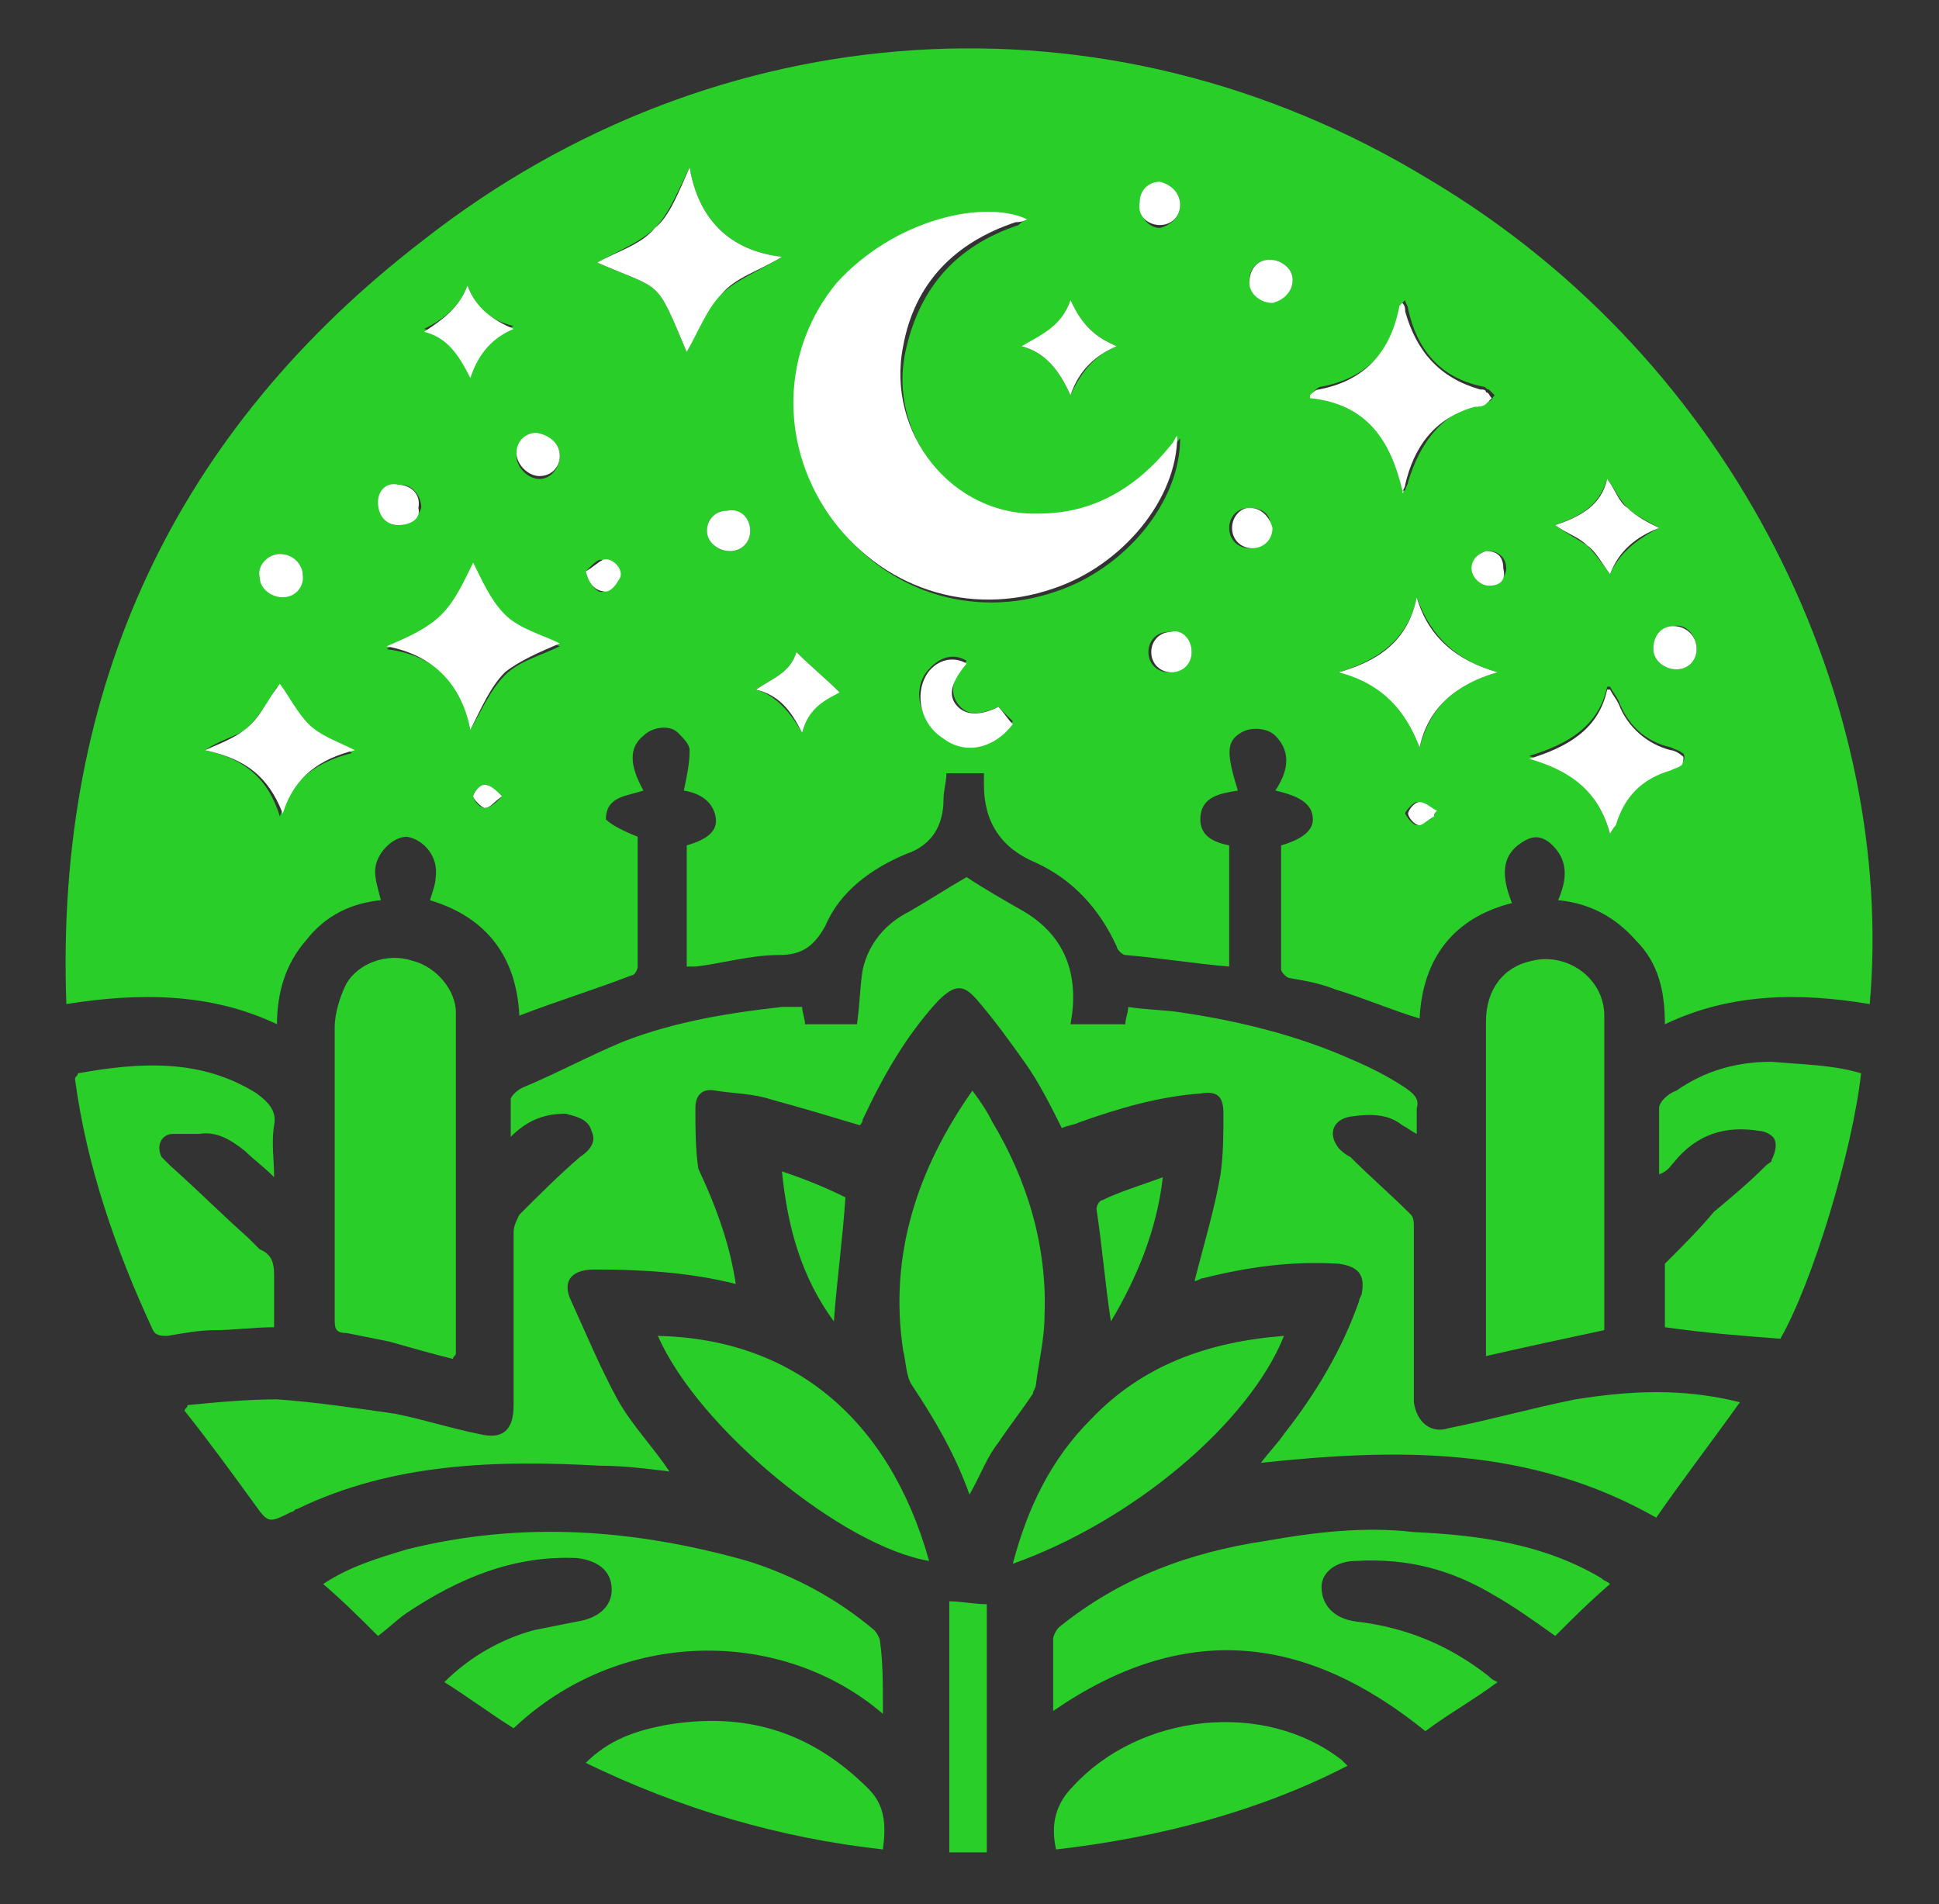 <?xml version="1.0" encoding="utf-8"?>
<!-- Generator: Adobe Illustrator 24.1.0, SVG Export Plug-In . SVG Version: 6.00 Build 0)  -->
<svg version="1.1" id="Layer_1" xmlns="http://www.w3.org/2000/svg" xmlns:xlink="http://www.w3.org/1999/xlink" x="0px" y="0px"
	 viewBox="0 0 67.2 66" enable-background="new 0 0 67.2 66" xml:space="preserve">
<rect x="0" y="0" width="67.2" height="66" fill="#333333" stroke="none"/>
<g>
	<path fill="#29CE29" d="M22.1,29c0,1.5,0,3,0,4.5c0,0.1-0.1,0.3-0.2,0.3c-1.3,0.5-2.6,0.9-3.9,1.4c-0.1-2-1.1-3.4-3.1-4
		c0.1-0.3,0.2-0.6,0.2-0.8c0.1-0.7-0.4-1.3-1-1.4c-0.5,0-1.1,0.6-1.1,1.2c0,0.3,0.1,0.6,0.2,1c-1,0.1-1.9,0.5-2.6,1.4
		c-0.7,0.8-1,1.8-1,2.9c-2.3-1.1-4.8-1.1-7.3-0.7c-0.4-11,3.8-19.9,12.4-26.5c10.1-7.9,23.6-8.9,34.8-2.1
		c10.8,6.4,16.2,18.3,15.3,28.6c-2.4-0.4-4.8-0.4-7.1,0.7c0-1.1-0.2-2.1-1-2.9c-0.7-0.8-1.6-1.3-2.7-1.4c0.3-0.7,0.4-1.4-0.3-2
		c-0.4-0.3-0.7-0.2-1.1,0.1c-0.5,0.4-0.6,1-0.2,2c-2,0.5-3.1,1.9-3.2,4c-1-0.3-1.9-0.7-2.9-1c-0.5-0.2-1-0.3-1.6-0.4
		c-0.1,0-0.3-0.2-0.3-0.3c0-1.4,0-2.9,0-4.3c0.7-0.2,1.1-0.5,1.1-0.9c0-0.5-0.4-0.8-1.3-1c0.4-0.6,0.6-1.3,0-1.9
		c-0.3-0.3-0.9-0.3-1.2-0.1c-0.5,0.3-0.5,0.7-0.1,2c-0.6,0.1-1.3,0.2-1.3,1c0,0.6,0.5,0.8,1,0.9c0,1.4,0,2.8,0,4.2
		c-1.2-0.1-2.4-0.3-3.6-0.4c-0.1,0-0.3-0.2-0.3-0.3c-0.6-1.3-1.5-2.3-2.8-2.9c-1.2-0.5-1.8-1.4-1.8-2.7c0-0.1,0-0.2,0-0.4
		c-0.4,0-0.8,0-1.3,0c0,0.3-0.1,0.6-0.1,0.9c0,0.9-0.4,1.6-1.3,1.9c-1.2,0.5-2.3,1.3-2.8,2.5c-0.4,0.7-0.8,1-1.6,1
		c-1,0-2,0.3-2.9,0.4c-0.1,0-0.2,0-0.3,0c0-1.4,0-2.8,0-4.2c0.7-0.2,1.1-0.5,1-1c-0.1-0.5-0.5-0.8-1.1-0.9c0.1-0.5,0.2-0.9,0.2-1.4
		c0-0.2-0.2-0.4-0.4-0.6c-0.3-0.3-0.9-0.2-1.2,0.1c-0.5,0.4-0.5,1,0,1.9c-0.6,0.2-1.3,0.2-1.3,1C21.2,28.6,21.6,28.8,22.1,29z
		 M35.6,7.6c-1.5-0.6-4.7,0-6.5,2.3c-1.9,2.3-2,5.5-0.3,8c1.8,2.6,4.9,3.6,7.8,2.6c2.4-0.8,4.3-3.1,4.3-5.3
		c-0.1,0.1-0.2,0.2-0.2,0.3c-1.2,1.4-2.7,2.3-4.6,2.4c-3,0.1-5.4-2.8-4.7-5.8c0.5-2.2,1.8-3.6,3.9-4.3C35.4,7.7,35.5,7.6,35.6,7.6z
		 M48.6,17c0,0,0.1,0,0.1,0c0-0.1,0.1-0.2,0.1-0.3c0.4-1.3,1.1-2.3,2.4-2.7c0.1,0,0.3-0.1,0.4-0.1c0.1,0,0.1-0.1,0.2-0.2
		c-0.1-0.1-0.1-0.1-0.2-0.2c-0.1,0-0.1-0.1-0.2-0.1c-1.5-0.3-2.3-1.3-2.6-2.7c0-0.1-0.1-0.2-0.1-0.3c-0.1,0.1-0.1,0.1-0.1,0.1
		c-0.3,1.6-1.2,2.6-2.8,2.9c-0.1,0-0.2,0.1-0.3,0.2c0,0,0,0.1,0,0.1C47.3,14,48.2,15.2,48.6,17z M23.9,5.8c-0.4,0.8-0.7,1.6-1.2,2.1
		c-0.5,0.5-1.3,0.8-2,1.2c2.3,1,2,0.5,3.1,3.1c0.4-0.7,0.6-1.5,1.2-2c0.5-0.5,1.3-0.8,2.1-1.3C25.3,8.7,24.2,7.6,23.9,5.8z
		 M16.3,25.3c0.4-0.7,0.7-1.4,1.2-1.9c0.5-0.5,1.3-0.7,1.9-1c-0.6-0.3-1.4-0.5-1.9-1c-0.5-0.5-0.8-1.2-1.1-1.8
		c-0.3,0.5-0.6,1.3-1.1,1.8c-0.5,0.5-1.3,0.7-1.9,1.1C15,22.7,16,23.6,16.3,25.3z M46.4,23.3c1.5,0.3,2.4,1.2,2.8,2.6
		c0.4-1.5,1.3-2.2,2.7-2.6c-1.4-0.4-2.3-1.2-2.8-2.6C48.8,22.2,47.7,22.9,46.4,23.3z M55.8,28.9c0.1-0.2,0.2-0.3,0.2-0.4
		c0.3-1,0.9-1.6,1.9-1.9c0.1,0,0.3-0.1,0.4-0.2c0.1,0,0.1-0.3,0-0.3c-0.1-0.1-0.2-0.1-0.4-0.2c-0.9-0.2-1.5-0.8-1.8-1.6
		c-0.1-0.2-0.2-0.3-0.3-0.5c0,0-0.1,0-0.1,0c-0.3,1.4-1.4,2-2.7,2.4C54.4,26.7,55.4,27.4,55.8,28.9z M7.1,26c1.4,0.3,2.2,1,2.6,2.3
		c0.4-1.3,1.3-1.9,2.5-2.2c-0.6-0.4-1.2-0.6-1.6-0.9c-0.4-0.4-0.7-0.9-1-1.4c-0.3,0.5-0.6,1-1,1.4C8.3,25.5,7.7,25.6,7.1,26z
		 M34.6,24.5c-0.7,0.3-1.1,0.3-1.4-0.1c-0.3-0.4-0.2-0.9,0.3-1.5c-0.5-0.3-1-0.1-1.4,0.4c-0.5,0.7-0.2,1.7,0.6,2.2
		c0.8,0.5,1.8,0.3,2.4-0.5C35,24.9,34.8,24.7,34.6,24.5z M57.5,18.3c-0.5-0.3-0.8-0.4-1.1-0.7c-0.3-0.3-0.4-0.6-0.7-1
		c-0.3,1-1,1.3-1.8,1.6c0.4,0.3,0.8,0.5,1.1,0.7c0.3,0.3,0.5,0.6,0.8,1C56.1,19.2,56.7,18.7,57.5,18.3z M38.7,12
		c-0.7-0.3-1.3-0.8-1.6-1.6c-0.3,0.9-1,1.3-1.7,1.6c0.8,0.2,1.3,0.8,1.7,1.7C37.5,12.8,38,12.3,38.7,12z M16.2,9.9
		c-0.3,0.8-0.9,1.2-1.5,1.5c0.8,0.2,1.2,0.8,1.6,1.6c0.3-0.9,0.8-1.4,1.5-1.7C17,11.1,16.5,10.7,16.2,9.9z M29.1,24
		c-0.5-0.5-1-0.9-1.5-1.4c-0.2,0.7-0.8,0.9-1.4,1.3c0.7,0.2,1.2,0.8,1.6,1.5C28,24.6,28.5,24.2,29.1,24z M19.4,15.8
		c0-0.4-0.3-0.7-0.8-0.7c-0.4,0-0.7,0.3-0.7,0.7c0,0.4,0.4,0.8,0.8,0.8C19.1,16.6,19.4,16.2,19.4,15.8z M58,21.7
		c-0.4,0-0.7,0.4-0.7,0.8c0,0.4,0.4,0.7,0.8,0.7c0.4,0,0.7-0.3,0.7-0.7C58.8,22,58.4,21.6,58,21.7z M44.8,9.7C44.8,9.3,44.4,9,44,9
		c-0.4,0-0.7,0.3-0.7,0.7c0,0.4,0.4,0.8,0.8,0.7C44.5,10.4,44.8,10.1,44.8,9.7z M9.7,19.2c-0.4,0-0.7,0.4-0.7,0.7
		c0,0.4,0.4,0.7,0.8,0.7c0.4,0,0.7-0.3,0.7-0.7C10.4,19.6,10.1,19.2,9.7,19.2z M26,18.4c0-0.4-0.4-0.8-0.8-0.7
		c-0.4,0-0.7,0.3-0.7,0.7c0,0.4,0.4,0.7,0.8,0.7C25.7,19.1,26,18.8,26,18.4z M40.9,7.1c0-0.4-0.3-0.7-0.7-0.7
		c-0.4,0-0.7,0.3-0.7,0.7c0,0.4,0.3,0.8,0.7,0.8C40.6,7.8,40.9,7.5,40.9,7.1z M41.3,22.6c0-0.4-0.3-0.7-0.8-0.7
		c-0.4,0-0.7,0.3-0.7,0.7c0,0.4,0.3,0.7,0.7,0.7C41,23.2,41.3,23,41.3,22.6z M13.8,18.2c0.4,0,0.7-0.3,0.8-0.6
		c0-0.4-0.3-0.8-0.7-0.8c-0.4,0-0.7,0.3-0.7,0.6C13.1,17.9,13.4,18.2,13.8,18.2z M43.3,17.6c-0.4,0-0.7,0.3-0.7,0.7
		c0,0.4,0.3,0.7,0.7,0.7c0.4,0,0.7-0.3,0.7-0.7C44.1,17.9,43.8,17.6,43.3,17.6z M51.6,20.3c0.3,0,0.6-0.3,0.6-0.6
		c0-0.4-0.3-0.6-0.6-0.6c-0.3,0-0.5,0.2-0.5,0.6C51,20,51.3,20.3,51.6,20.3z M20.3,19.8c0.1,0.4,0.4,0.8,0.6,0.7
		c0.2-0.1,0.4-0.3,0.5-0.5c0.1-0.3-0.3-0.6-0.6-0.6C20.7,19.4,20.5,19.6,20.3,19.8z M49.7,28.3c0-0.1,0-0.1,0-0.2
		c-0.2-0.1-0.4-0.3-0.6-0.3c-0.1,0-0.4,0.3-0.4,0.4c0.1,0.2,0.3,0.4,0.4,0.4C49.3,28.6,49.5,28.4,49.7,28.3z M17.4,27.6
		c-0.3-0.2-0.4-0.4-0.6-0.4c-0.1,0-0.4,0.2-0.4,0.4c0,0.1,0.2,0.4,0.4,0.4C17,28,17.2,27.8,17.4,27.6z"/>
	<path fill="#29CE29" d="M25.5,44.5c-1.6-0.4-3.2-0.5-4.9-0.5c-0.9,0-1.1,0.5-0.8,1.1c0.5,1.1,1,2.3,1.6,3.4
		c0.5,0.9,1.2,1.6,1.8,2.5c-0.8-0.1-1.6-0.2-2.4-0.2c-3.6-0.2-7.2-0.1-10.5,1.5c-0.1,0-0.1,0.1-0.2,0.1c-0.8,0.4-0.8,0.4-1.3-0.3
		c-0.8-1.1-1.6-2.2-2.4-3.2c0-0.1,0.1-0.1,0.1-0.2c1-0.1,2.1-0.2,3.1-0.2c1.4,0.1,2.7,0.3,4.1,0.5c1,0.2,1.9,0.5,2.9,0.7
		c0.8,0.2,1.2-0.1,1.2-1c0-2,0-4,0-6c0-0.2,0.1-0.4,0.2-0.6c0.7-0.7,1.4-1.4,2.1-2c0.3-0.2,0.6-0.5,0.4-0.9
		c-0.1-0.4-0.5-0.5-0.9-0.6c-0.7,0-1.3,0.2-1.9,0.8c0-0.5,0-0.9,0-1.3c0-0.1,0.2-0.3,0.4-0.4c1.2-0.5,2.3-1.1,3.5-1.6
		c1.8-0.7,3.7-1,5.5-1.2c0.2,0,0.4,0,0.7,0c0,0.2,0.1,0.4,0.1,0.6c0.6,0,1.2,0,1.8,0c0.1-0.7,0.1-1.3,0.2-1.9c0.2-0.9,0.8-1.6,1.6-2
		c0.7-0.4,1.3-0.8,2-1.2c0.6,0.4,1.3,0.8,2,1.2c1.5,0.9,1.9,2.3,1.6,3.9c0.6,0,1.2,0,1.9,0c0-0.2,0.1-0.4,0.1-0.6
		c0.6,0.1,1.3,0.1,1.9,0.2c2,0.3,4,0.8,5.8,1.6c0.7,0.3,1.3,0.6,1.9,1c0.3,0.2,0.5,0.4,0.4,0.7c0,0.3,0,0.5,0,0.9
		c-0.2-0.1-0.3-0.2-0.5-0.3c-0.5-0.4-1.1-0.4-1.8-0.3c-0.6,0.1-0.8,0.6-0.4,1.1c0.1,0.1,0.2,0.2,0.4,0.3c0.7,0.7,1.4,1.3,2.1,2
		c0.1,0.1,0.1,0.3,0.1,0.4c0,1.9,0,3.8,0,5.7c0,0.1,0,0.3,0,0.4c0.1,0.7,0.6,1.1,1.2,0.9c1.5-0.3,2.9-0.7,4.4-1
		c1.9-0.3,3.7-0.4,5.7,0.1c-1,1.4-2,2.7-2.9,4c-4.4-2.5-9-2.4-13.7-1.9c0.3-0.4,0.6-0.7,0.8-1c1.1-1.4,2-2.9,2.6-4.6
		c0-0.1,0.1-0.2,0.1-0.3c0.1-0.6-0.1-0.9-0.8-1c-1.6-0.1-3.1,0.1-4.7,0.5c-0.1,0-0.2,0.1-0.3,0.1c0.3-1.2,0.7-2.5,0.9-3.7
		c0.1-0.7,0.1-1.4,0.1-2.1c0-0.6-0.2-0.8-0.8-0.7c-1.4,0.1-2.8,0.5-4.2,1c-0.2,0.1-0.4,0.1-0.6,0.2c-0.4-0.8-0.8-1.6-1.3-2.3
		c-0.5-0.7-1-1.4-1.6-2.1c-0.5-0.6-0.8-0.6-1.4,0c-1.1,1.2-1.9,2.6-2.6,4.1c0,0.1-0.1,0.2-0.1,0.2c-1-0.3-2-0.6-3.1-0.9
		c-0.6-0.2-1.3-0.2-1.9-0.3c-0.5-0.1-0.7,0.2-0.7,0.6c0,0.7,0,1.4,0.1,2.1C24.9,42,25.3,43.2,25.5,44.5z"/>
	<path fill="#29CE29" d="M30.6,59.4c-3.5-3-9.1-3-12.8,0.5c-0.8-0.5-1.6-1.1-2.4-1.6c0.9-0.9,2-1.5,3.1-1.8c0.5-0.1,1-0.2,1.5-0.3
		c0.7-0.1,1.2-0.5,1.2-1.1c0-0.6-0.4-1-1.2-1.1c-2.2-0.1-4.1,0.7-5.9,1.9c-0.3,0.2-0.6,0.5-1,0.8c-0.6-0.6-1.2-1.2-1.9-1.8
		c0.9-0.6,1.9-0.9,2.9-1.2c4-1,7.9-0.7,11.8,0.4c1.6,0.5,3.1,1.3,4.4,2.4c0.1,0.1,0.2,0.3,0.2,0.4C30.6,57.6,30.6,58.4,30.6,59.4z"
		/>
	<path fill="#29CE29" d="M36.5,59.3c0-0.8,0-1.6,0-2.5c0-0.1,0.1-0.3,0.2-0.4c2.1-1.7,4.5-2.6,7.2-3c1.7-0.3,3.4-0.5,5.1-0.3
		c2.2,0.1,4.5,0.4,6.5,1.6c0.1,0.1,0.2,0.1,0.3,0.2c-0.7,0.6-1.3,1.2-1.9,1.8c-0.7-0.5-1.4-1-2.1-1.4c-1.5-0.9-3-1.3-4.8-1.2
		c-0.7,0-1.2,0.4-1.2,0.9c0,0.6,0.4,1.1,1.2,1.2c1.7,0.2,3.2,0.8,4.6,1.9c0.1,0.1,0.1,0.1,0.3,0.2c-0.8,0.6-1.7,1.1-2.5,1.7
		C45.2,56.6,41,56.2,36.5,59.3z"/>
	<path fill="#29CE29" d="M15.7,47.1c-0.8-0.2-1.5-0.4-2.2-0.6c-0.5-0.1-1-0.2-1.5-0.3c-0.4,0-0.4-0.2-0.4-0.5c0-0.9,0-1.8,0-2.7
		c0-2.5,0-4.9,0-7.4c0-0.5,0.2-1.1,0.4-1.5c0.4-0.7,1.4-1.1,2.3-0.8c0.8,0.2,1.5,1,1.5,1.8c0,3.9,0,7.8,0,11.8
		C15.8,47,15.7,47,15.7,47.1z"/>
	<path fill="#29CE29" d="M55.6,46.1c-1.4,0.3-2.8,0.6-4.1,0.9c0-0.1,0-0.1,0-0.2c0-3.8,0-7.6,0-11.4c0-1.1,0.6-1.9,1.6-2.1
		c1.2-0.3,2.5,0.6,2.5,1.9c0,1.4,0,2.8,0,4.2c0,2.1,0,4.2,0,6.3C55.6,45.9,55.6,46,55.6,46.1z"/>
	<path fill="#29CE29" d="M33.6,51.8c-0.5-1.4-1.2-2.6-2-3.8c-0.2-0.3-0.2-0.8-0.3-1.2c-0.5-3.3,0.5-6.3,2.4-9
		c0.3,0.4,0.5,0.7,0.7,1.1c1.2,2,1.9,4.3,1.8,6.7c0,0.8-0.2,1.6-0.3,2.4c0,0.1-0.1,0.2-0.1,0.3c-0.4,0.6-0.8,1.1-1.2,1.7
		C34.2,50.5,34,51.1,33.6,51.8z"/>
	<path fill="#29CE29" d="M2.7,37.2c2.2-0.4,4.3-0.5,6.2,0.7c0.4,0.3,0.7,0.6,0.6,1.1c-0.1,0.6,0,1.2,0,1.8c-0.4-0.4-0.7-0.6-1-0.9
		c-0.5-0.4-1-0.7-1.6-0.6c-0.3,0-0.6,0-0.9,0c-0.4,0-0.6,0.4-0.4,0.8c0.1,0.1,0.2,0.2,0.3,0.3c0.9,0.8,1.8,1.7,2.7,2.5
		c0.1,0.1,0.3,0.3,0.4,0.4c0.5,0.2,0.5,0.6,0.5,1c0,0.6,0,1.1,0,1.7c-0.7,0-1.4,0.1-2,0.1c-0.6,0-1.1,0.1-1.7,0.2
		c-0.2,0-0.4,0-0.5-0.2C4,43.3,3,40.4,2.6,37.4C2.6,37.3,2.7,37.3,2.7,37.2z"/>
	<path fill="#29CE29" d="M64.5,37.2c-0.3,2.7-1.7,7.3-2.8,9.2c-1.3-0.1-2.6-0.2-4-0.4c0-0.8,0-1.6,0-2.2c0.6-0.6,1.2-1.2,1.7-1.8
		c0.6-0.5,1.2-1,1.8-1.6c0.1-0.1,0.2-0.1,0.2-0.2c0.1-0.2,0.2-0.5,0.1-0.7c0-0.1-0.3-0.3-0.5-0.3c-1.2-0.2-2.2,0.1-3,1.1
		c-0.1,0.1-0.2,0.3-0.5,0.4c0-0.8,0-1.5,0-2.3c0-0.2,0.3-0.5,0.6-0.6c1-0.7,2.1-1,3.3-1C62.5,36.9,63.5,36.9,64.5,37.2z"/>
	<path fill="#29CE29" d="M44.5,46.3c-1.2,3-5.2,6.4-9.4,7.9c0.5-1.9,1.3-3.6,2.7-5C39.6,47.3,41.9,46.5,44.5,46.3z"/>
	<path fill="#29CE29" d="M22.8,46.3c4.6,0.1,8,2.8,9.4,7.8C29.2,53.6,24.2,49.5,22.8,46.3z"/>
	<path fill="#29CE29" d="M36.6,64.1c-0.2-0.9,0-1.6,0.6-2.2c2.3-2.5,6.6-3,9.3-0.9c0.1,0.1,0.1,0.1,0.2,0.2
		C43.6,62.8,40.1,63.7,36.6,64.1z"/>
	<path fill="#29CE29" d="M20.3,61.1c0.8-0.8,1.7-1.1,2.7-1.3c2.8-0.5,5.1,0.2,7.1,2.2c0.6,0.6,0.6,1.3,0.5,2.1
		C27,63.7,23.6,62.7,20.3,61.1z"/>
	<path fill="#29CE29" d="M34.2,64.2c-0.5,0-0.9,0-1.3,0c0-2.9,0-5.8,0-8.7c0.4,0,0.9,0.1,1.3,0.1C34.2,58.4,34.2,61.3,34.2,64.2z"/>
	<path fill="#29CE29" d="M29.3,41.5c-0.1,1.5-0.3,2.9-0.4,4.3c-1.1-1.5-1.6-3.2-1.8-5.2C28,40.9,28.7,41.2,29.3,41.5z"/>
	<path fill="#29CE29" d="M38.5,45.8c-0.2-1.3-0.3-2.6-0.5-3.9c0-0.1,0.1-0.3,0.2-0.3c0.6-0.3,1.3-0.5,2.1-0.8
		C40.1,42.6,39.4,44.3,38.5,45.8z"/>
	<path fill="#FFFFFF" d="M35.6,7.6c-0.2,0.1-0.3,0.1-0.4,0.1c-2.1,0.7-3.5,2.1-3.9,4.3c-0.6,3,1.7,5.9,4.7,5.8
		c1.9,0,3.4-0.9,4.6-2.4c0.1-0.1,0.1-0.2,0.2-0.3c0,2.2-1.9,4.5-4.3,5.3c-2.9,1-6,0-7.8-2.6c-1.7-2.5-1.6-5.7,0.3-8
		C31,7.6,34.1,6.9,35.6,7.6z"/>
	<path fill="#FFFFFF" d="M48.6,17c-0.4-1.7-1.2-3-3.2-3.2c0,0,0-0.1,0-0.1c0.1-0.1,0.2-0.2,0.3-0.2c1.6-0.3,2.5-1.3,2.8-2.9
		c0,0,0.1-0.1,0.1-0.1c0.1,0.1,0.1,0.2,0.1,0.3c0.4,1.4,1.2,2.3,2.6,2.7c0.1,0,0.2,0,0.2,0.1c0.1,0,0.1,0.1,0.2,0.2
		c-0.1,0.1-0.1,0.1-0.2,0.2c-0.1,0.1-0.3,0.1-0.4,0.1c-1.4,0.4-2.1,1.4-2.4,2.7c0,0.1-0.1,0.2-0.1,0.3C48.7,17,48.6,17,48.6,17z"/>
	<path fill="#FFFFFF" d="M23.9,5.8c0.3,1.8,1.4,2.9,3.2,3.1c-0.8,0.5-1.6,0.7-2.1,1.3c-0.5,0.5-0.8,1.3-1.2,2
		c-1.1-2.6-0.8-2.1-3.1-3.1c0.7-0.4,1.5-0.6,2-1.2C23.2,7.5,23.5,6.7,23.9,5.8z"/>
	<path fill="#FFFFFF" d="M16.3,25.3c-0.3-1.6-1.3-2.6-2.9-2.9c0.7-0.3,1.4-0.6,1.9-1.1c0.5-0.5,0.8-1.2,1.1-1.8
		c0.3,0.6,0.6,1.3,1.1,1.8c0.5,0.5,1.3,0.7,1.9,1c-0.7,0.3-1.4,0.6-1.9,1C17,23.8,16.7,24.5,16.3,25.3z"/>
	<path fill="#FFFFFF" d="M46.4,23.3c1.4-0.4,2.4-1.1,2.7-2.6c0.4,1.4,1.4,2.2,2.8,2.6c-1.4,0.4-2.4,1.2-2.7,2.6
		C48.7,24.6,47.9,23.7,46.4,23.3z"/>
	<path fill="#FFFFFF" d="M55.8,28.9c-0.4-1.5-1.4-2.2-2.8-2.6c1.3-0.4,2.4-1,2.7-2.4c0,0,0.1,0,0.1,0c0.1,0.2,0.2,0.3,0.3,0.5
		c0.3,0.8,1,1.4,1.8,1.6c0.1,0,0.3,0.1,0.4,0.2c0.1,0,0,0.3,0,0.3c-0.1,0.1-0.2,0.1-0.4,0.2c-1,0.3-1.6,0.9-1.9,1.9
		C56,28.6,55.9,28.7,55.8,28.9z"/>
	<path fill="#FFFFFF" d="M7.1,26c0.7-0.3,1.2-0.5,1.6-0.9c0.4-0.4,0.6-0.9,1-1.4c0.3,0.4,0.6,1,1,1.4c0.4,0.4,1,0.6,1.6,0.9
		c-1.2,0.3-2.1,0.9-2.5,2.2C9.3,26.9,8.5,26.3,7.1,26z"/>
	<path fill="#FFFFFF" d="M34.6,24.5c0.2,0.2,0.3,0.4,0.5,0.6c-0.6,0.8-1.6,1.1-2.4,0.5c-0.8-0.5-1-1.5-0.6-2.2
		c0.3-0.5,0.9-0.7,1.4-0.4c-0.5,0.6-0.7,1.1-0.3,1.5C33.5,24.8,34,24.8,34.6,24.5z"/>
	<path fill="#FFFFFF" d="M57.5,18.3c-0.8,0.3-1.4,0.8-1.7,1.6c-0.3-0.4-0.5-0.8-0.8-1c-0.3-0.3-0.7-0.4-1.1-0.7
		c0.9-0.3,1.6-0.7,1.8-1.6c0.3,0.4,0.4,0.8,0.7,1C56.7,17.9,57.1,18.1,57.5,18.3z"/>
	<path fill="#FFFFFF" d="M38.7,12c-0.7,0.3-1.3,0.8-1.6,1.7c-0.4-0.9-0.9-1.5-1.7-1.7c0.7-0.4,1.4-0.7,1.7-1.6
		C37.5,11.3,38,11.7,38.7,12z"/>
	<path fill="#FFFFFF" d="M16.2,9.9c0.3,0.8,0.9,1.2,1.6,1.5c-0.7,0.3-1.2,0.8-1.5,1.7c-0.4-0.8-0.8-1.4-1.6-1.6
		C15.3,11.1,15.9,10.7,16.2,9.9z"/>
	<path fill="#FFFFFF" d="M29.1,24c-0.6,0.3-1.1,0.6-1.3,1.4c-0.4-0.8-0.8-1.3-1.6-1.5c0.6-0.4,1.2-0.6,1.4-1.3
		C28.1,23.1,28.6,23.5,29.1,24z"/>
	<path fill="#FFFFFF" d="M19.4,15.8c0,0.4-0.3,0.7-0.7,0.7c-0.4,0-0.8-0.4-0.8-0.8c0-0.4,0.3-0.7,0.7-0.7
		C19.1,15.1,19.4,15.4,19.4,15.8z"/>
	<path fill="#FFFFFF" d="M58,21.7c0.4,0,0.8,0.3,0.8,0.8c0,0.4-0.3,0.7-0.7,0.7c-0.4,0-0.8-0.3-0.8-0.7C57.3,22,57.6,21.7,58,21.7z"
		/>
	<path fill="#FFFFFF" d="M44.8,9.7c0,0.4-0.3,0.7-0.7,0.8c-0.4,0-0.8-0.3-0.8-0.7C43.3,9.3,43.6,9,44,9C44.4,9,44.8,9.3,44.8,9.7z"
		/>
	<path fill="#FFFFFF" d="M9.7,19.2c0.4,0,0.8,0.3,0.8,0.8c0,0.4-0.3,0.7-0.7,0.7c-0.4,0-0.8-0.3-0.8-0.7C8.9,19.6,9.3,19.2,9.7,19.2
		z"/>
	<path fill="#FFFFFF" d="M26,18.4c0,0.4-0.3,0.7-0.7,0.7c-0.4,0-0.8-0.3-0.8-0.7c0-0.4,0.3-0.7,0.7-0.7C25.7,17.6,26,18,26,18.4z"/>
	<path fill="#FFFFFF" d="M40.9,7.1c0,0.4-0.3,0.7-0.7,0.7c-0.4,0-0.8-0.3-0.7-0.8c0-0.4,0.3-0.7,0.7-0.7C40.6,6.4,40.9,6.7,40.9,7.1
		z"/>
	<path fill="#FFFFFF" d="M41.3,22.6c0,0.4-0.3,0.7-0.7,0.7c-0.4,0-0.7-0.3-0.7-0.7c0-0.4,0.3-0.7,0.7-0.7
		C40.9,21.8,41.3,22.1,41.3,22.6z"/>
	<path fill="#FFFFFF" d="M13.8,18.2c-0.4,0-0.7-0.3-0.7-0.8c0-0.4,0.3-0.7,0.7-0.6c0.4,0,0.8,0.3,0.7,0.8
		C14.6,18,14.2,18.2,13.8,18.2z"/>
	<path fill="#FFFFFF" d="M43.3,17.6c0.4,0,0.7,0.3,0.8,0.7c0,0.4-0.3,0.7-0.7,0.7c-0.4,0-0.7-0.3-0.7-0.7
		C42.7,17.9,43,17.6,43.3,17.6z"/>
	<path fill="#FFFFFF" d="M51.6,20.3c-0.3,0-0.6-0.3-0.6-0.6c0-0.3,0.2-0.5,0.5-0.6c0.4,0,0.6,0.2,0.6,0.6
		C52.2,20.1,52,20.3,51.6,20.3z"/>
	<path fill="#FFFFFF" d="M20.3,19.8c0.2-0.1,0.4-0.3,0.6-0.4c0.3-0.1,0.7,0.3,0.6,0.6c-0.1,0.2-0.3,0.5-0.5,0.5
		C20.6,20.5,20.4,20.2,20.3,19.8z"/>
	<path fill="#FFFFFF" d="M49.7,28.3c-0.2,0.1-0.4,0.3-0.5,0.3c-0.2,0-0.4-0.3-0.4-0.4c0-0.1,0.2-0.4,0.4-0.4c0.2,0,0.4,0.2,0.6,0.3
		C49.7,28.2,49.7,28.2,49.7,28.3z"/>
	<path fill="#FFFFFF" d="M17.4,27.6c-0.3,0.2-0.4,0.4-0.6,0.4c-0.1,0-0.4-0.3-0.4-0.4c0-0.1,0.2-0.4,0.4-0.4
		C17,27.2,17.2,27.4,17.4,27.6z"/>
</g>
</svg>
